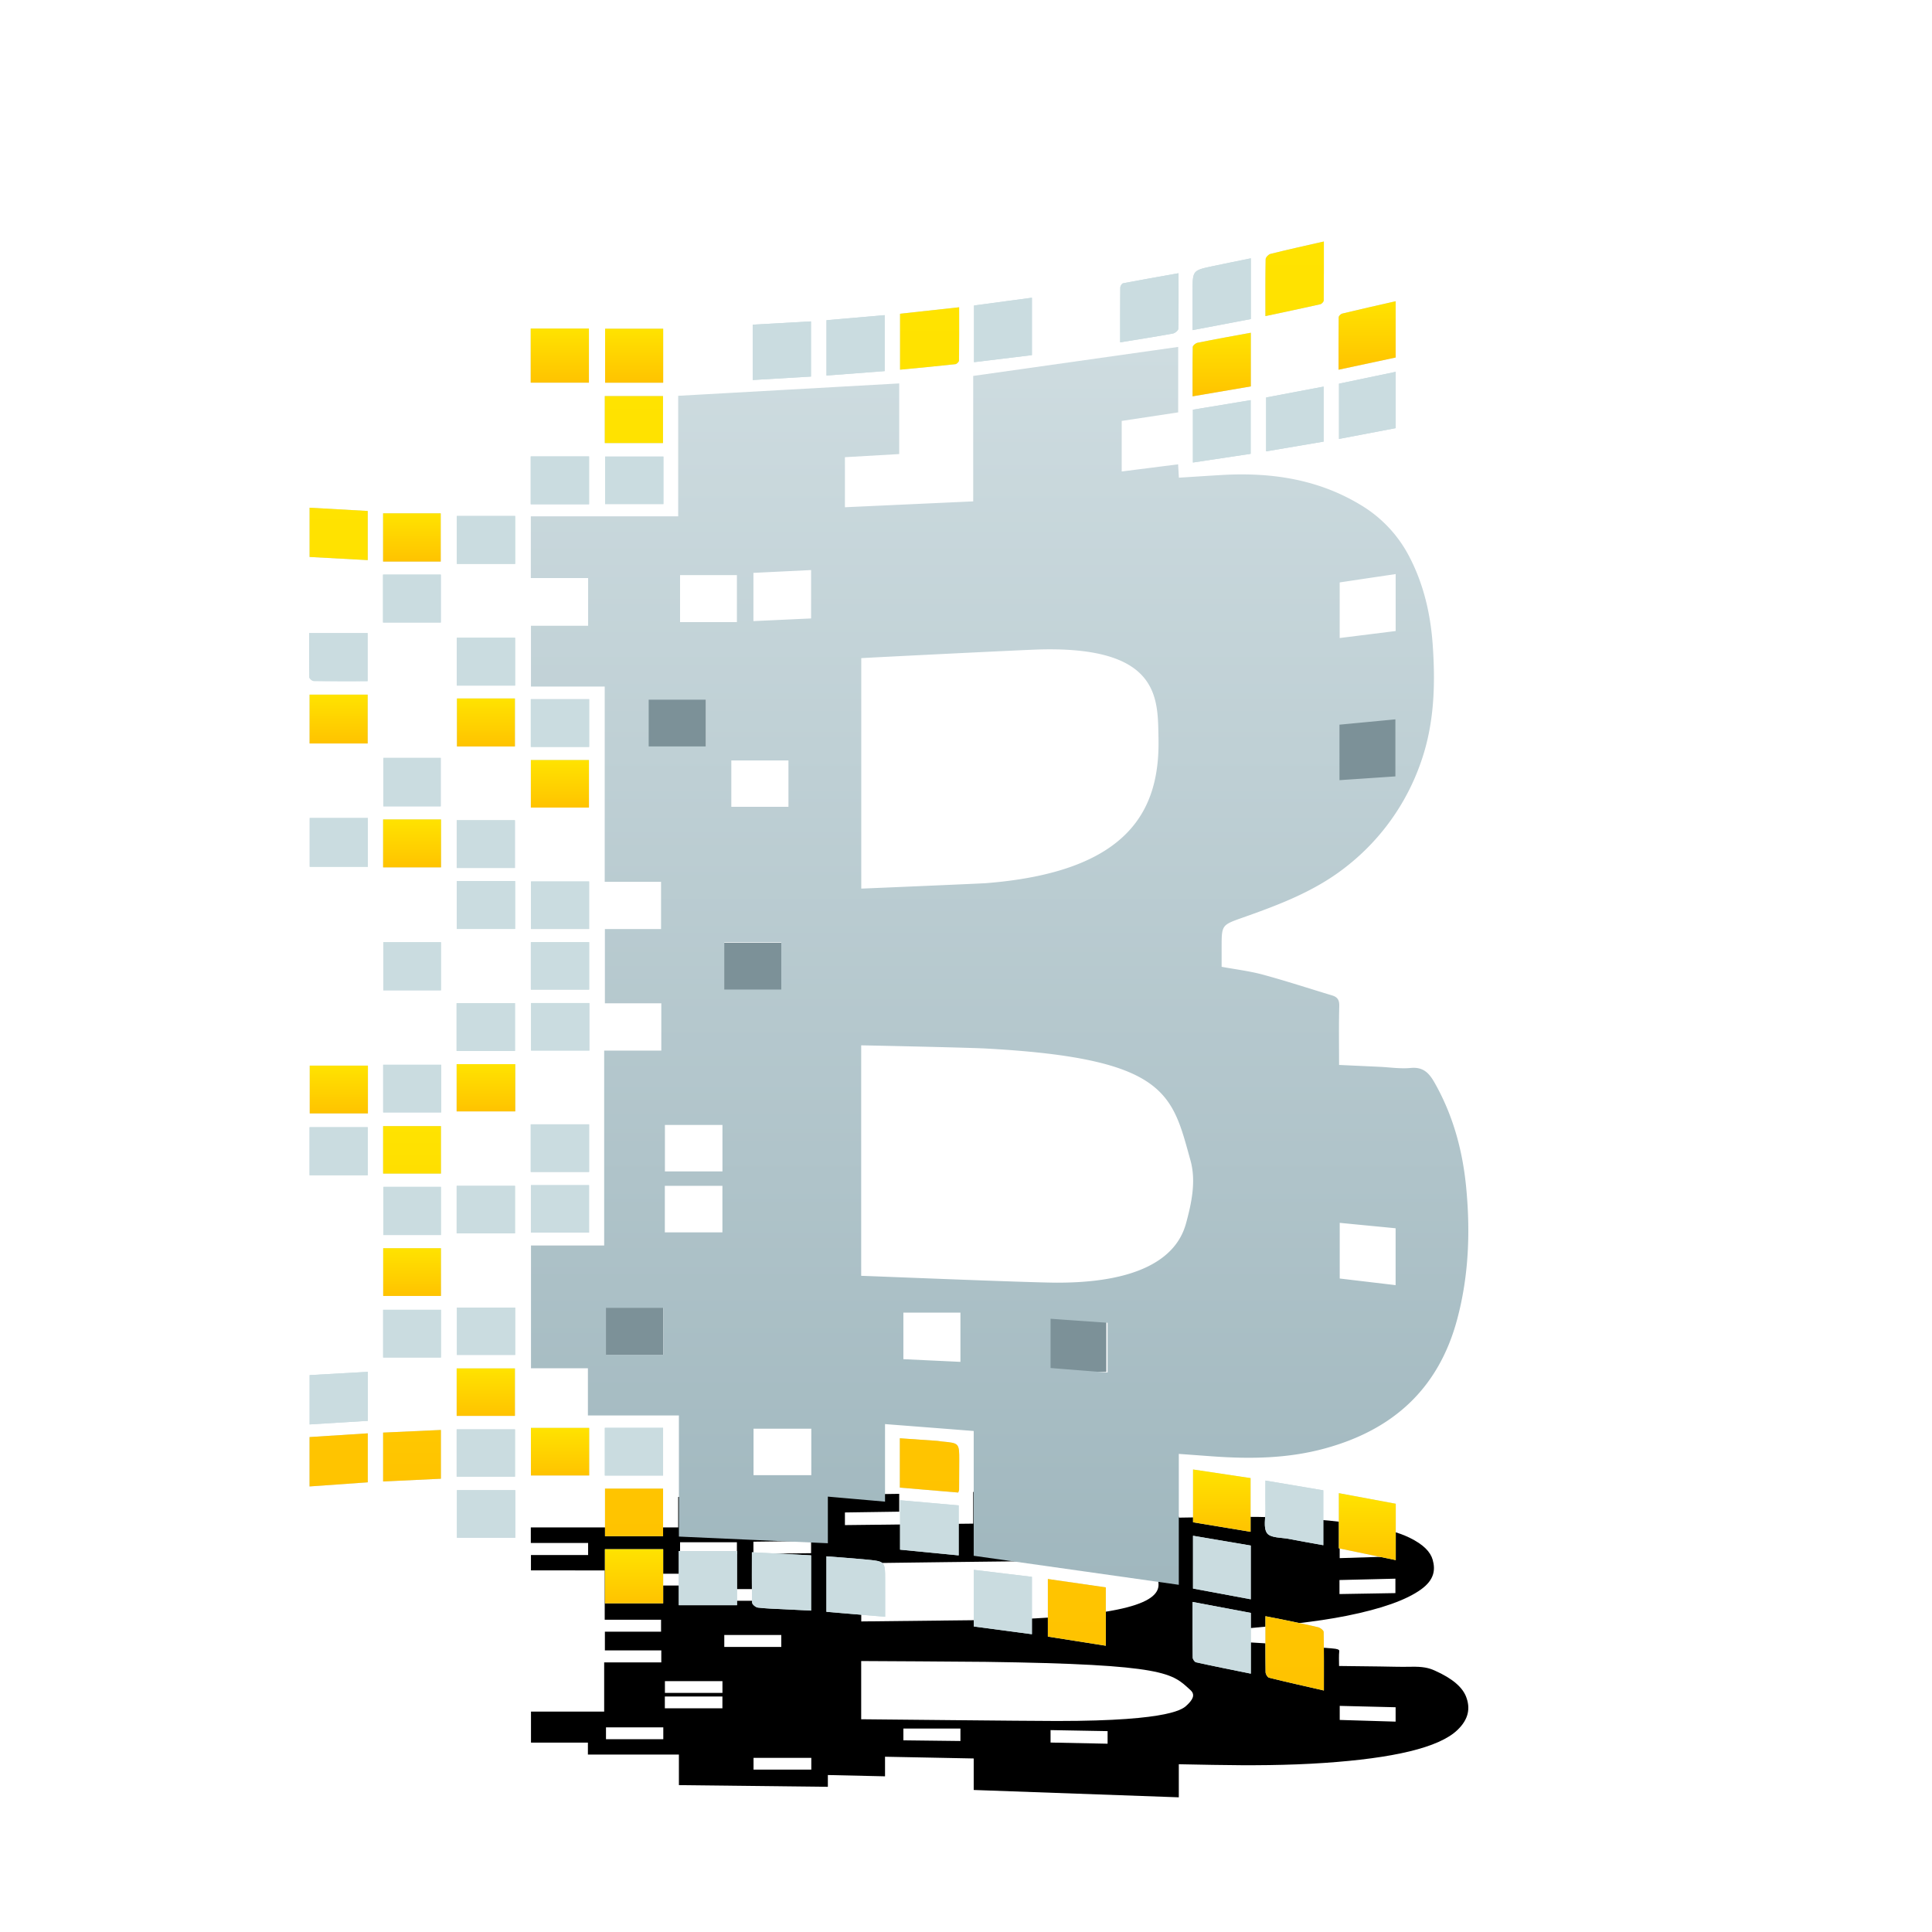 <svg xmlns="http://www.w3.org/2000/svg" xmlns:xlink="http://www.w3.org/1999/xlink" width="100" height="100" viewBox="0 0 100 100">
    <defs>
        <path id="b" d="M59.884 64.32c-.188-.48-.683-.935-1.63-1.356-.294-.131-.601-.209-1.243-.193-.529.013-1.07-.009-1.607-.015l-2.094-.025c0-.265-.017-.519.01-.772.007-.078-.098-.116-.37-.137-1.193-.09-2.38-.189-3.581-.271-.692-.047-1.412-.069-2.138-.103v-.254c0-.293.002-.292 1.093-.39 1.896-.168 3.771-.347 5.378-.67 1.796-.36 3.088-.815 3.85-1.366.69-.498.75-1.015.603-1.536-.113-.4-.467-.785-1.2-1.142-.574-.28-1.399-.505-2.449-.669-2.227-.347-4.68-.44-7.235-.404l-2.252.036-.04-.175-2.92.093v-.66l2.924-.112v-.856l-10.61.38v1.64l-6.64.076v-.654c.954-.015 1.888-.028 2.81-.041v-.924l-11.44.162v1.576h-7.628v.807h2.966v.624h-2.959v.795H15.3v2.553h2.916v.618h-2.907v.97h2.92v.619h-2.957v2.548h-3.788v1.606h2.946v.617h4.71v1.583c2.586.03 5.115.059 7.71.087v-.61c1.012.024 1.961.044 2.959.067v-1.014l4.59.09v1.631l10.616.38v-1.712l1.763.033c1.948.035 3.879.028 5.786-.103 3.517-.242 5.908-.778 6.87-1.7.594-.566.677-1.144.45-1.727zm-6.542-7.898l2.897-.109v.745l-2.897.091v-.727zm-.011 1.86l2.895-.07v.747l-2.895.049v-.726zm-30.334-1.984l2.985-.037v.632l-2.985.035v-.63zm1.813 2.452v.606h-2.957v-.606h2.957zm-5.61-2.424h2.942v.615H19.2v-.615zm-1.624 2.24v-.611h2.97v.612h-2.97zm.756 7.955h-2.966v-.613h2.966v.613zm3.06-1.6h-2.98v-.609h2.98v.609zm.002-.797h-2.978v-.608h2.978v.608zm.095-2.996h2.95v.618h-2.95v-.618zm4.504 6.967h-2.99v-.607h2.99v.607zm2.586-10.683c.253-.004 8.28-.107 9.247-.113 6.26-.04 6.092.65 6.137 1.153.083.923-1.416 1.754-8.944 1.903-.255.005-6.352.07-6.44.07v-3.013zm5.133 9.202l-2.953-.035v-.609h2.953v.644zm7.617.14l-2.952-.06v-.644l2.215.04.737.013v.65zm4.12-2.008c-.183.175-.695.834-6.738.832-1.48 0-9.92-.09-10.136-.09v-3.013c.188 0 5.552.03 6.442.042 9.419.128 9.645.595 10.602 1.463.275.249.092.514-.17.766zm10.788.865l-2.893-.087v-.728l2.893.071v.744z"/>
        <filter id="a" width="236%" height="507.8%" x="-68%" y="-135.9%" filterUnits="objectBoundingBox">
            <feOffset dy="11" in="SourceAlpha" result="shadowOffsetOuter1"/>
            <feGaussianBlur in="shadowOffsetOuter1" result="shadowBlurOuter1" stdDeviation="5.5"/>
            <feColorMatrix in="shadowBlurOuter1" result="shadowMatrixOuter1" values="0 0 0 0 0.627 0 0 0 0 0.718 0 0 0 0 0.745 0 0 0 0.25 0"/>
            <feOffset in="SourceAlpha" result="shadowOffsetOuter2"/>
            <feGaussianBlur in="shadowOffsetOuter2" result="shadowBlurOuter2" stdDeviation="5.5"/>
            <feColorMatrix in="shadowBlurOuter2" result="shadowMatrixOuter2" values="0 0 0 0 0.627 0 0 0 0 0.718 0 0 0 0 0.745 0 0 0 0.2 0"/>
            <feMerge>
                <feMergeNode in="shadowMatrixOuter1"/>
                <feMergeNode in="shadowMatrixOuter2"/>
            </feMerge>
        </filter>
        <linearGradient id="c" x1="50%" x2="50%" y1="0%" y2="100%">
            <stop offset="0%" stop-color="#FFE300"/>
            <stop offset="100%" stop-color="#FFC300"/>
        </linearGradient>
        <linearGradient id="d" x1="50%" x2="50%" y1="0%" y2="100%">
            <stop offset="0%" stop-color="#CEDCE0"/>
            <stop offset="100%" stop-color="#A0B7BE"/>
        </linearGradient>
    </defs>
    <g fill="none" fill-rule="nonzero">
        <use fill="#000" filter="url(#a)" transform="translate(16 12.5)" xlink:href="#b"/>
        <path fill="#CADCE0" d="M65.498 16.36c1.001-.213 1.918-.404 2.835-.609.073-.017.18-.13.182-.197.01-1.01.007-2.02.007-3.054-.96.22-1.863.418-2.761.643-.104.026-.25.178-.25.274-.019.954-.013 1.912-.013 2.944zM68.524 87.5c0-1.031.006-2.03-.013-3.03-.002-.086-.17-.218-.281-.244-.578-.14-1.159-.257-1.742-.377-.317-.065-.636-.125-.99-.195 0 1.013-.006 1.956.008 2.897.002.1.099.268.18.287.926.23 1.858.437 2.838.662zM64.743 16.514V13.37c-.68.139-1.33.27-1.98.407-1.035.22-1.035.221-1.035 1.307v2.002c1.05-.198 2.028-.384 3.015-.572zM61.727 82.916c0 1.023-.005 1.953.008 2.882.002.084.1.228.174.243.934.205 1.872.392 2.834.587v-3.144c-.994-.188-1.975-.371-3.015-.568zM57.98 17.72c.961-.157 1.848-.296 2.731-.457.107-.02.276-.156.278-.244.019-.942.013-1.883.013-2.877-.994.177-1.933.342-2.87.52-.063.011-.145.144-.145.223-.01.928-.008 1.856-.008 2.835zM57.237 82.162l-3-.433v2.981l3 .473v-3.021zM46.587 19.134c.973-.094 1.918-.182 2.865-.285.071-.008.186-.12.186-.188.013-.905.007-1.813.007-2.756l-3.058.334v2.895zM45.816 83.684v-1.891c0-.97 0-.976-.95-1.067-.689-.068-1.377-.115-2.09-.171v2.872c1.008.087 1.998.171 3.04.257zM45.792 16.312l-3.013.262v2.865l3.013-.23v-2.897zM50.404 84.187c1.011.133 1.997.266 3.008.4v-2.97c-1.009-.123-1.995-.24-3.008-.363v2.933zM53.412 15.41c-1.022.137-2.018.27-2.998.403v2.933l2.998-.364V15.41zM38.96 16.805v2.863c1.032-.06 2.026-.118 3.016-.178v-2.856c-1.012.059-1.995.113-3.017.171zM41.982 80.504c-1.04-.054-2.029-.107-3.064-.159 0 .91-.01 1.76.013 2.61.004.09.184.24.295.253.444.053.892.064 1.342.086.47.025.94.047 1.414.07v-2.86zM31.31 82.989h3.016v-2.802H31.31v2.802zM35.134 83.084h3.014V80.28h-3.014v2.805zM34.326 19.809v-2.794h-3.005v2.794h3.005zM27.47 19.807h3.013v-2.801h-3.014v2.8zM68.511 20.011c-1.031.193-2.017.38-2.977.563v2.788l2.977-.505v-2.846zM65.498 76.634c0 .552-.006 1.02.002 1.491.006.424-.12.96.086 1.236.186.247.74.217 1.137.294.586.114 1.175.218 1.771.324v-2.84c-.993-.169-1.959-.332-2.996-.505zM72.244 77.834l-2.945-.55v2.855l2.945.61v-2.915zM69.306 22.719l2.935-.559v-2.914l-2.935.613v2.86zM72.239 15.592c-.934.214-1.853.42-2.764.641-.075.017-.182.124-.182.188-.013.894-.007 1.788-.007 2.715 1.018-.218 1.978-.422 2.955-.632-.002-.96-.002-1.902-.002-2.912zM61.744 23.94l2.99-.453V20.71c-1.017.168-1.996.332-2.99.495v2.735zM64.73 79.286v-2.777l-2.978-.447v2.732c.994.163 1.965.325 2.977.492zM64.739 82.779v-2.78c-1.002-.17-1.978-.337-2.989-.507v2.732c.998.183 1.976.367 2.989.555zM64.743 17.223c-.934.173-1.847.336-2.757.518-.095.018-.247.14-.25.217-.016.835-.01 1.669-.01 2.556A7284.3 7284.3 0 0 1 64.743 20v-2.777zM49.62 80.506v-2.59l-3.033-.265v2.557c1.01.1 2.002.199 3.034.298zM46.576 76.998l3.02.257c.028-.08.045-.109.045-.137.004-.5.006-1.001.008-1.502.002-.918 0-.918-.878-1.001-.086-.007-.17-.028-.258-.034l-1.94-.135c.003.88.003 1.686.003 2.552zM16.024 26.28v2.548c1.015.056 2.007.106 3.01.163v-2.543l-3.01-.169zM16.023 76.938l3.013-.212v-2.535c-1.015.066-2.005.128-3.014.193v2.554zM16.002 32.767c0 .737-.006 1.513.01 2.29.001.069.145.19.224.192.923.013 1.841.008 2.79.008v-2.49h-3.024zM16.024 38.482h3.006v-2.528h-3.006v2.528zM19.04 71.006c-1.034.058-2.024.116-3.014.17v2.552c1.018-.064 2.007-.124 3.013-.185v-2.537zM19.04 42.339h-3.01v2.525h3.01V42.34zM19.043 55.156h-3.011v2.473h3.011v-2.473zM16.023 60.832h3.01v-2.488h-3.01v2.488zM34.337 23.632h-3.016v2.458h3.016v-2.458zM30.49 23.624h-3.02v2.477h3.02v-2.477zM27.477 41.8h3.007V39.34h-3.007V41.8zM27.471 60.66h3.02v-2.464h-3.02v2.463zM26.661 45.603H23.64v2.48h3.022v-2.48zM27.486 45.624v2.46h3.006v-2.46h-3.006zM19.83 44.894h2.997v-2.48H19.83v2.48zM26.656 51.926h-3.023v2.47h3.023v-2.47zM30.505 51.918h-3.017v2.458h3.017v-2.458zM22.834 55.113h-3.001v2.466h3.001v-2.466zM22.823 51.258v-2.49H19.84v2.49h2.983zM19.83 60.744h2.993v-2.455h-2.992v2.455zM19.83 76.681c1.013-.047 2.003-.093 2.991-.142v-2.524c-1.012.045-2.002.092-2.99.137v2.53zM26.665 67.681H23.65v2.449h3.015v-2.449zM19.829 29.066h2.983V26.57h-2.983v2.496zM23.637 63.836h3.019v-2.457h-3.02v2.457zM22.823 64.608h-2.989v2.47h2.99v-2.47zM31.306 76.374h3.015v-2.47h-3.015v2.47zM27.48 73.908v2.462h3.016v-2.462H27.48zM22.823 70.265v-2.47h-2.992v2.47h2.992zM23.644 33.01v2.476h3.017V33.01h-3.017zM19.825 32.221h2.992v-2.48h-2.992v2.48zM22.812 41.735V39.23h-2.968v2.505h2.968zM26.669 55.08h-3.034v2.446h3.034V55.08zM23.646 26.707v2.48h3.017v-2.48h-3.017zM19.846 61.432v2.492h2.975v-2.492h-2.975zM23.637 76.432h3.019v-2.449h-3.02v2.449zM26.669 77.131H23.65v2.464h3.019v-2.464zM23.637 73.286h3.015v-2.457h-3.015v2.457zM30.494 36.19h-3.019v2.47h3.019v-2.47zM26.652 38.636v-2.483h-3v2.483h3zM27.477 48.766v2.456h3.017v-2.456h-3.017zM31.315 77.05v2.464h3.006v-2.463h-3.006zM31.304 22.932h3.013v-2.43h-3.013v2.43zM26.652 44.926v-2.47h-3.013v2.47h3.013zM27.479 61.344V63.8h3.01v-2.456h-3.01z"/>
        <path fill="url(#c)" d="M49.498 3.86c0-1.03-.007-1.987.011-2.943.002-.096.148-.248.25-.274C50.657.418 51.562.22 52.523 0c0 1.033.003 2.044-.008 3.053 0 .069-.107.181-.182.196-.915.207-1.832.398-2.835.612zM52.524 75c-.978-.225-1.91-.431-2.837-.66-.08-.019-.178-.188-.18-.287-.014-.943-.007-1.884-.007-2.897.356.07.673.131.99.195.581.12 1.164.237 1.742.377.11.028.28.158.281.244.019.997.011 1.997.011 3.028z" transform="translate(16 12.5)"/>
        <path fill="#CADCE0" d="M64.743 16.514l-3.015.574v-2.002c0-1.086 0-1.088 1.035-1.307.65-.139 1.303-.268 1.98-.407v3.142zM61.727 82.916l3.016.568v3.144c-.962-.195-1.9-.38-2.834-.587-.075-.017-.172-.16-.174-.243-.011-.929-.007-1.859-.007-2.882zM57.98 17.72c0-.98-.004-1.907.005-2.833.002-.079.083-.21.144-.223.938-.18 1.877-.343 2.871-.52 0 .994.008 1.935-.013 2.877-.002.086-.17.223-.278.243-.879.16-1.768.299-2.73.456z"/>
        <path fill="url(#c)" d="M41.237 69.662v3.02c-1.005-.157-1.986-.313-3-.472v-2.981l3 .433zM30.587 6.634V3.739c.997-.109 1.995-.22 3.058-.334 0 .943.006 1.85-.008 2.756-.001.066-.116.18-.185.188-.945.105-1.892.193-2.865.285z" transform="translate(16 12.5)"/>
        <path fill="#CADCE0" d="M45.816 83.684c-1.04-.088-2.03-.17-3.041-.257v-2.872c.712.056 1.4.105 2.089.17.952.093.95.098.95 1.068.002.618.002 1.235.002 1.891zM45.792 16.312v2.895c-1.009.077-1.997.154-3.013.23v-2.865c.988-.084 1.976-.17 3.013-.26zM50.404 84.187v-2.933c1.011.122 2 .242 3.008.362v2.97c-1.01-.133-1.999-.266-3.008-.4zM53.412 15.41v2.972l-2.998.364v-2.933l2.998-.403zM38.96 16.805c1.021-.056 2.004-.112 3.016-.169v2.856c-.99.058-1.983.118-3.017.178v-2.865zM41.982 80.504v2.86c-.474-.023-.945-.045-1.414-.07-.448-.024-.896-.033-1.342-.086-.111-.013-.293-.161-.295-.253-.022-.85-.013-1.7-.013-2.61 1.035.052 2.025.103 3.064.16z"/>
        <path fill="url(#c)" d="M15.31 70.489v-2.802h3.016v2.802H15.31z" transform="translate(16 12.5)"/>
        <path fill="#CADCE0" d="M35.134 83.084V80.28h3.014v2.805h-3.014z"/>
        <path fill="url(#c)" d="M18.326 7.309h-3.005V4.515h3.005v2.794zM11.47 7.307V4.506h3.012v2.8H11.47z" transform="translate(16 12.5)"/>
        <path fill="#CADCE0" d="M68.511 20.011v2.847l-2.977.504v-2.788l2.977-.563zM65.498 76.634c1.037.175 2.003.336 2.996.505v2.84c-.596-.108-1.185-.21-1.772-.324-.395-.077-.95-.045-1.136-.294-.206-.274-.078-.812-.086-1.236-.008-.47-.002-.941-.002-1.49z"/>
        <path fill="url(#c)" d="M56.244 65.334v2.918l-2.945-.61v-2.855c.99.182 1.953.362 2.945.547z" transform="translate(16 12.5)"/>
        <path fill="#CADCE0" d="M69.306 22.719v-2.86c.968-.202 1.94-.407 2.935-.613v2.914c-.958.184-1.932.37-2.935.559z"/>
        <path fill="url(#c)" d="M56.239 3.092v2.912l-2.955.632c0-.927-.004-1.82.007-2.715.002-.068.107-.171.182-.19.913-.22 1.83-.425 2.766-.64z" transform="translate(16 12.5)"/>
        <path fill="#CADCE0" d="M61.744 23.94v-2.733l2.99-.495v2.78c-.978.144-1.958.292-2.99.447z"/>
        <path fill="url(#c)" d="M48.73 66.786c-1.011-.17-1.984-.329-2.978-.493V63.56l2.977.446v2.779z" transform="translate(16 12.5)"/>
        <path fill="#CADCE0" d="M64.739 82.779c-1.013-.19-1.993-.37-2.989-.557V79.49c1.009.17 1.988.338 2.989.506v2.783z"/>
        <path fill="url(#c)" d="M48.742 4.723V7.5l-3.014.514c0-.887-.006-1.723.01-2.556.003-.077.153-.199.25-.217.91-.184 1.823-.347 2.755-.518z" transform="translate(16 12.5)"/>
        <path fill="#CADCE0" d="M49.62 80.506c-1.03-.101-2.02-.197-3.033-.294v-2.558l3.034.267v2.585z"/>
        <path fill="url(#c)" d="M30.576 64.498v-2.554l1.938.135c.087.006.171.027.26.034.877.083.879.083.877 1.001 0 .501-.004 1.002-.008 1.502 0 .028-.017.055-.045.137-.986-.082-1.985-.167-3.022-.255zM.024 13.78l3.01.168v2.543c-1.005-.055-1.995-.107-3.01-.163v-2.549zM.022 64.438v-2.556c1.011-.063 2-.127 3.014-.193v2.535c-1.002.072-1.99.143-3.014.214z" transform="translate(16 12.5)"/>
        <path fill="#CADCE0" d="M16.002 32.767h3.024v2.49c-.945 0-1.867.006-2.79-.008-.079-.002-.223-.123-.225-.193-.015-.776-.01-1.552-.01-2.29z"/>
        <path fill="url(#c)" d="M.024 25.982v-2.528H3.03v2.528H.024z" transform="translate(16 12.5)"/>
        <path fill="#CADCE0" d="M19.04 71.006v2.537c-1.007.061-1.996.121-3.014.185v-2.552c.99-.054 1.978-.11 3.013-.17zM19.04 42.339v2.525h-3.01V42.34h3.01z"/>
        <path fill="url(#c)" d="M3.043 42.656v2.473H.032v-2.473h3.011z" transform="translate(16 12.5)"/>
        <path fill="#CADCE0" d="M16.023 60.832v-2.488h3.01v2.488h-3.01zM34.337 23.632v2.458h-3.016v-2.458h3.016zM30.49 23.624v2.477h-3.02v-2.477h3.02z"/>
        <path fill="url(#c)" d="M11.477 29.3V26.84h3.007V29.3h-3.007z" transform="translate(16 12.5)"/>
        <path fill="#CADCE0" d="M27.471 60.66v-2.464h3.02v2.463h-3.02zM26.661 45.603v2.48H23.64v-2.48h3.022zM27.486 45.624h3.006v2.46h-3.006v-2.46z"/>
        <path fill="url(#c)" d="M3.83 32.394v-2.48h2.997v2.48H3.83z" transform="translate(16 12.5)"/>
        <path fill="#CADCE0" d="M26.656 51.926v2.47h-3.023v-2.47h3.023zM30.505 51.918v2.458h-3.017v-2.458h3.017z"/>
        <path fill="#7C9198" d="M40.468 48.8v2.458H37.45V48.8h3.017zM57.262 67.777v3.229h-3.025v-3.23h3.025zM34.332 67.681v2.458h-3.017v-2.458h3.017zM72.239 36.71v3.86h-3.017v-3.86h3.017zM36.542 36.202v2.458h-3.017v-2.458h3.017z"/>
        <path fill="#CADCE0" d="M22.834 55.113v2.466h-3.001v-2.466h3.001zM22.823 51.258H19.84v-2.49h2.983v2.49z"/>
        <path fill="url(#c)" d="M3.83 48.244v-2.455h2.993v2.455H3.831zM3.83 64.181v-2.53c.99-.044 1.979-.09 2.991-.136v2.524c-.988.049-1.976.095-2.99.142z" transform="translate(16 12.5)"/>
        <path fill="#CADCE0" d="M26.665 67.681v2.449H23.65v-2.449h3.015z"/>
        <path fill="url(#c)" d="M3.829 16.566V14.07h2.983v2.496H3.829z" transform="translate(16 12.5)"/>
        <path fill="#CADCE0" d="M23.637 63.836v-2.457h3.019v2.457h-3.02z"/>
        <path fill="url(#c)" d="M6.823 52.108v2.47H3.834v-2.47h2.99z" transform="translate(16 12.5)"/>
        <path fill="#CADCE0" d="M31.306 76.374v-2.47h3.015v2.47h-3.015z"/>
        <path fill="url(#c)" d="M11.48 61.408h3.016v2.462H11.48v-2.462z" transform="translate(16 12.5)"/>
        <path fill="#CADCE0" d="M22.823 70.265h-2.992v-2.47h2.992v2.47zM23.644 33.01h3.017v2.476h-3.017V33.01zM19.825 32.221v-2.48h2.992v2.48h-2.992zM22.812 41.735h-2.968V39.23h2.968v2.505z"/>
        <path fill="url(#c)" d="M10.669 42.58v2.446H7.635V42.58h3.034z" transform="translate(16 12.5)"/>
        <path fill="#CADCE0" d="M23.646 26.707h3.017v2.48h-3.017v-2.48zM19.846 61.432h2.975v2.492h-2.975v-2.492zM23.637 76.432v-2.449h3.019v2.449h-3.02zM26.669 77.131v2.464H23.65v-2.464h3.019z"/>
        <path fill="url(#c)" d="M7.637 60.786v-2.457h3.015v2.457H7.637z" transform="translate(16 12.5)"/>
        <path fill="#CADCE0" d="M30.494 36.19v2.47h-3.019v-2.47h3.019z"/>
        <path fill="url(#c)" d="M10.652 26.136h-3v-2.483h3v2.483z" transform="translate(16 12.5)"/>
        <path fill="#CADCE0" d="M27.477 48.766h3.017v2.456h-3.017v-2.456z"/>
        <path fill="url(#c)" d="M15.315 64.55h3.006v2.464h-3.006v-2.463zM15.304 10.432v-2.43h3.013v2.43h-3.013z" transform="translate(16 12.5)"/>
        <path fill="#CADCE0" d="M26.652 44.926h-3.013v-2.47h3.013v2.47zM27.479 61.344h3.01V63.8h-3.01v-2.456z"/>
        <path fill="url(#d)" d="M59.884 48.91c-.188-1.898-.683-3.7-1.63-5.369-.294-.52-.601-.825-1.243-.763-.529.05-1.07-.035-1.607-.06l-2.094-.097c0-1.052-.017-2.055.01-3.057.007-.31-.098-.459-.37-.541-1.193-.359-2.38-.749-3.581-1.075-.692-.187-1.412-.272-2.138-.407v-1.005c0-1.16.002-1.155 1.093-1.541 1.896-.67 3.771-1.376 5.378-2.653a11.731 11.731 0 0 0 3.85-5.411c.69-1.97.75-4.018.603-6.08-.113-1.58-.467-3.108-1.2-4.52a6.69 6.69 0 0 0-2.449-2.647c-2.227-1.375-4.68-1.744-7.235-1.6-.747.043-1.495.094-2.252.141l-.04-.692c-.999.128-1.951.248-2.92.37V9.287l2.924-.443V5.456l-10.61 1.502v6.493l-6.64.304v-2.591l2.81-.162V7.346c-3.826.214-7.612.428-11.44.641v6.239h-7.628v3.195h2.966v2.469h-2.959v3.146H15.3v10.106h2.916v2.445h-2.907v3.844h2.92v2.447h-2.957v10.088h-3.788v6.356h2.946v2.443h4.71v6.268c2.586.116 5.115.23 7.71.345v-2.413c1.012.09 1.961.172 2.959.26v-4.014c1.552.12 3.05.236 4.59.357v6.459l10.616 1.502v-6.775c.636.045 1.2.087 1.763.128 1.948.139 3.879.112 5.786-.407 3.517-.956 5.908-3.08 6.87-6.727.594-2.241.677-4.53.45-6.839zm-6.542-31.264c.937-.141 1.89-.282 2.897-.432v2.948l-2.897.362v-2.878zm-.011 7.363l2.895-.276v2.953c-.95.064-1.907.13-2.895.195V25.01zm-30.334-7.857l2.985-.146v2.505c-1 .045-1.976.092-2.985.137v-2.495zm1.813 9.707v2.402h-2.957V26.86h2.957zm-5.61-9.592h2.942v2.432H19.2v-2.432zm-1.624 8.869v-2.423h2.97v2.423h-2.97zm.756 31.488h-2.966v-2.43h2.966v2.43zm3.06-6.337h-2.98v-2.408h2.98v2.408zm.002-3.154h-2.978v-2.406h2.978v2.406zm.095-11.857h2.95v2.443h-2.95v-2.443zm4.504 27.579h-2.99v-2.406h2.99v2.406zm2.586-42.29c.253-.018 8.28-.423 9.247-.449 6.26-.161 6.092 2.575 6.137 4.566.083 3.654-1.416 6.941-8.944 7.532-.255.019-6.352.28-6.44.28v-11.93zm5.133 36.425l-2.953-.139v-2.41h2.953v2.549zm7.617.551c-.732-.056-2.7-.213-2.952-.232v-2.55c.75.054 1.48.105 2.215.155.245.02.491.034.737.053v2.574zm4.12-7.946c-.183.696-.695 3.304-6.738 3.296-1.48-.002-9.92-.354-10.136-.354v-11.93c.188 0 5.552.115 6.442.164 9.419.508 9.645 2.355 10.602 5.792.275.986.092 2.034-.17 3.032zm10.788 3.424l-2.893-.343v-2.882c.95.094 1.907.185 2.893.281v2.944z" transform="translate(16 12.5)"/>
    </g>
</svg>
